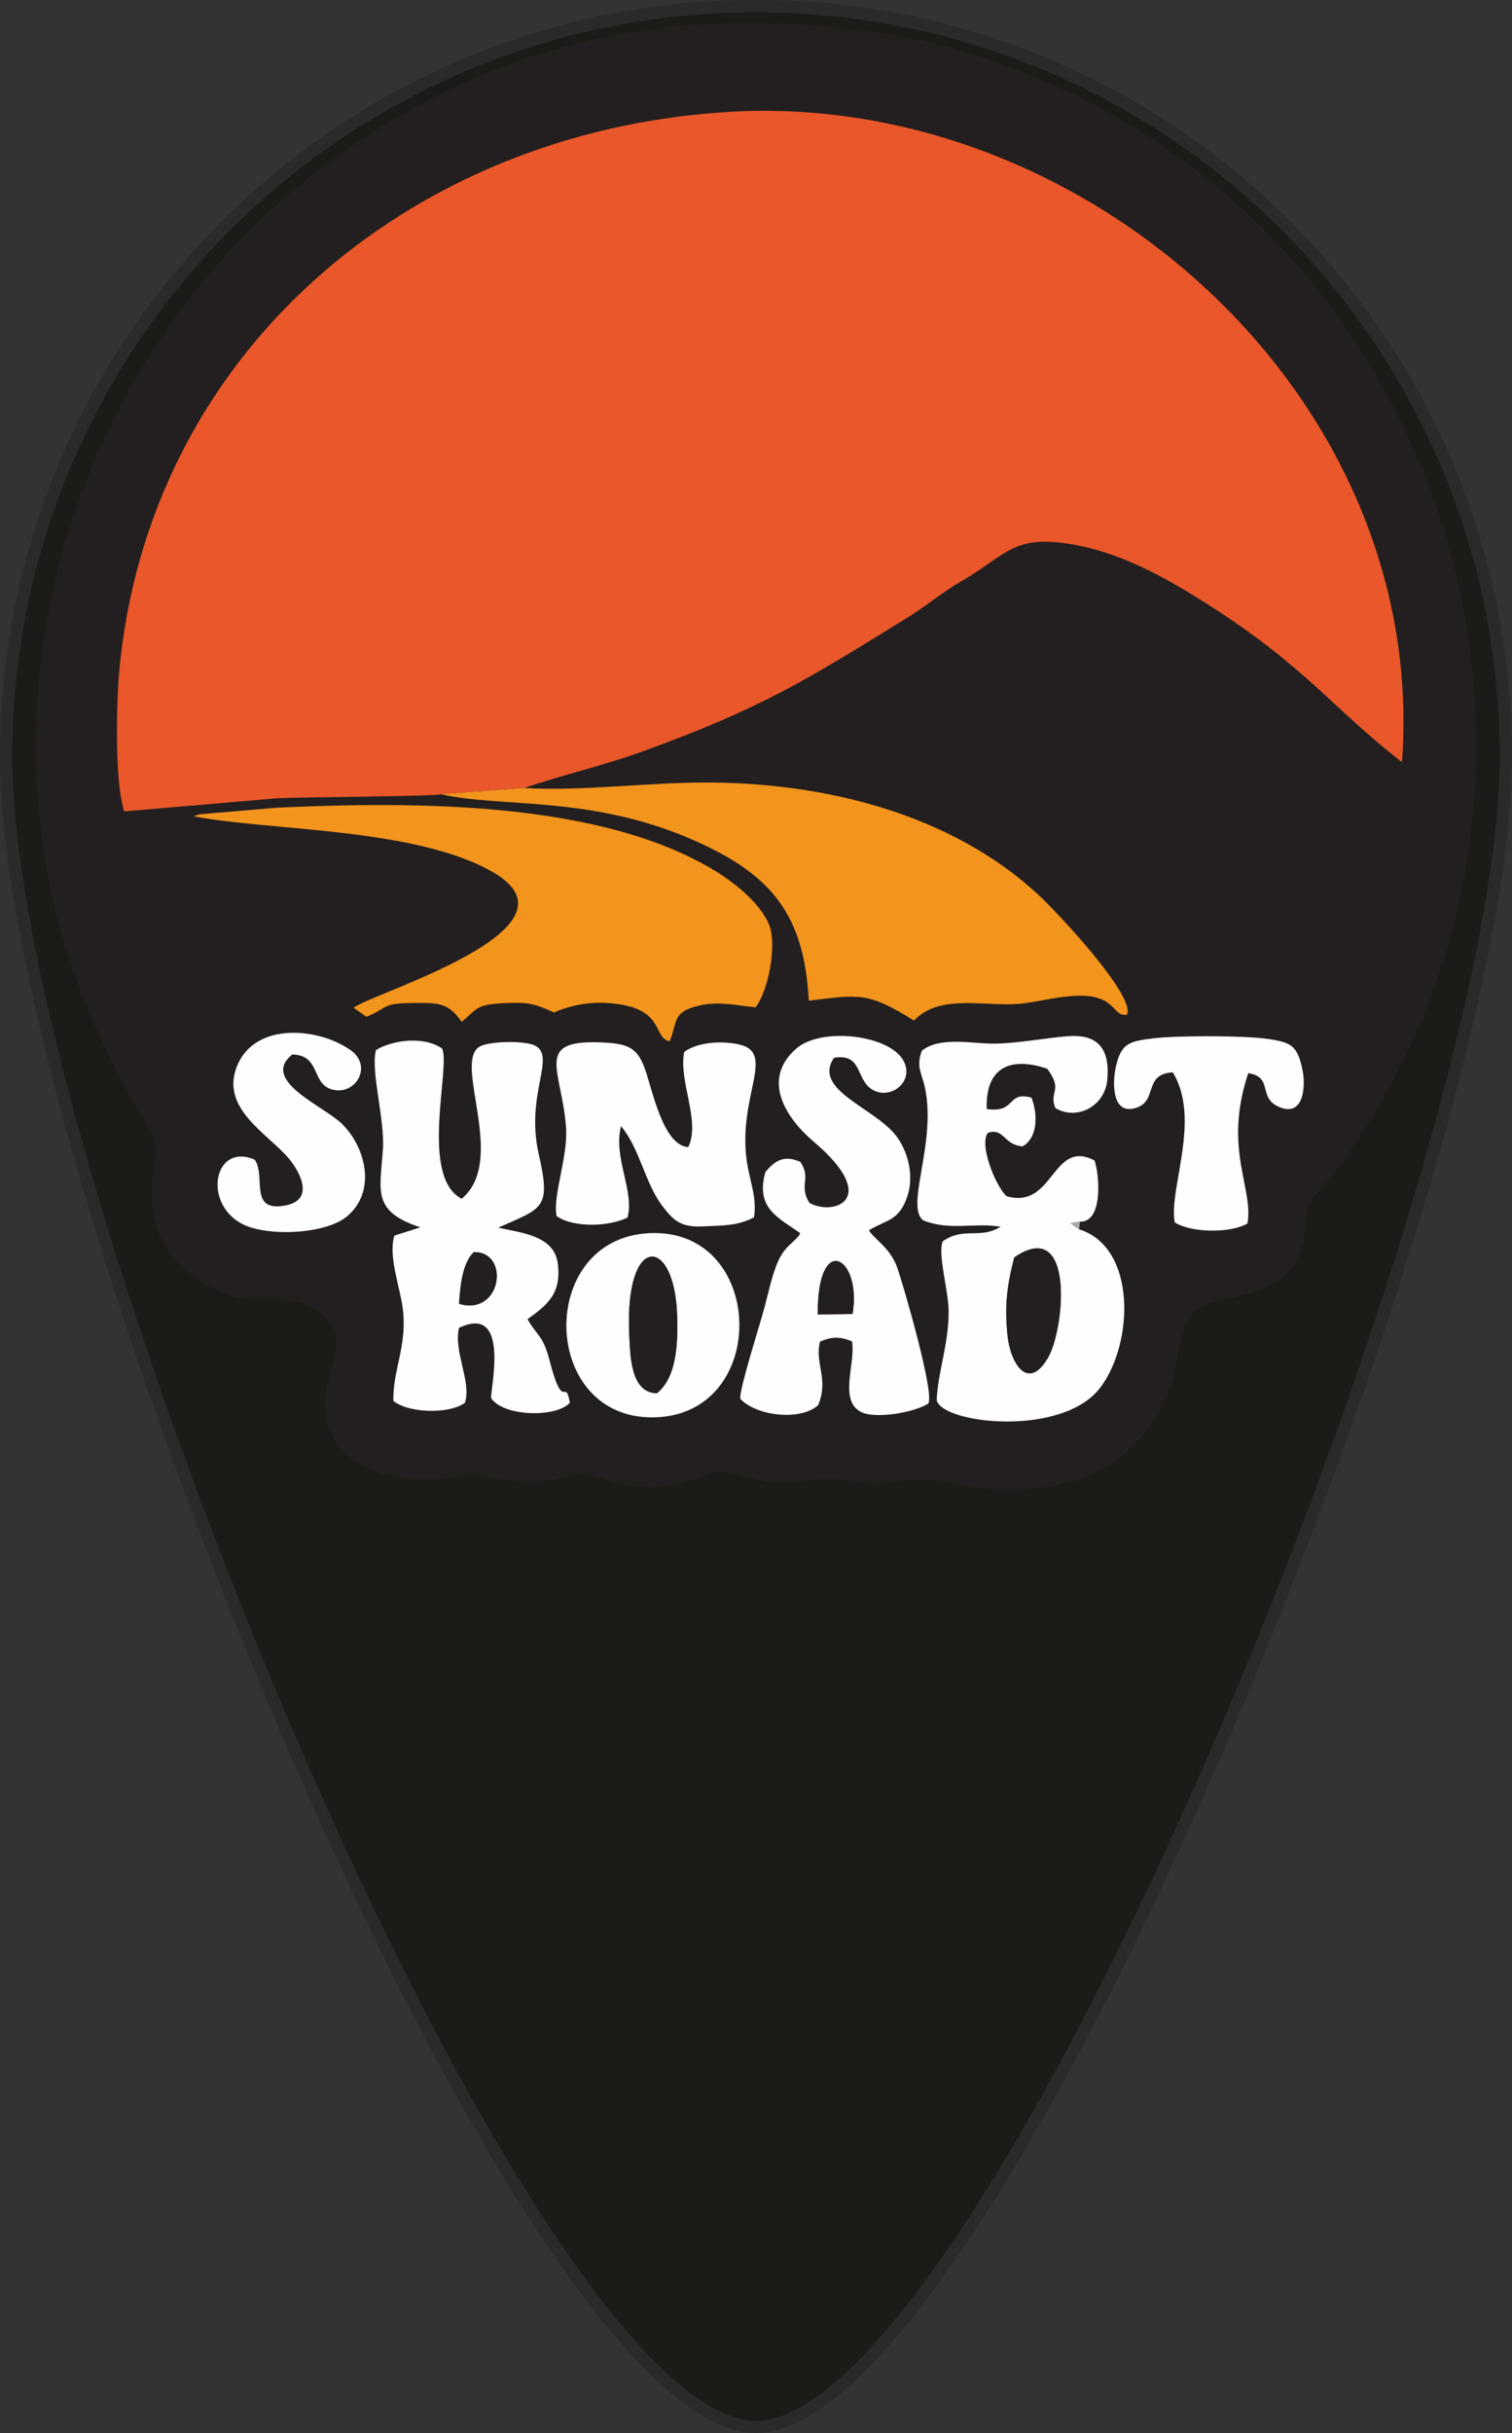 <?xml version="1.0" encoding="UTF-8"?>
<!DOCTYPE svg PUBLIC "-//W3C//DTD SVG 1.1//EN" "http://www.w3.org/Graphics/SVG/1.1/DTD/svg11.dtd">
<!-- Creator: CorelDRAW -->
<svg xmlns="http://www.w3.org/2000/svg" xml:space="preserve" width="24.546mm" height="39.471mm" version="1.1" style="shape-rendering:geometricPrecision; text-rendering:geometricPrecision; image-rendering:optimizeQuality; fill-rule:evenodd; clip-rule:evenodd"
viewBox="0 0 209.08 336.21"
 xmlns:xlink="http://www.w3.org/1999/xlink"
 xmlns:xodm="http://www.corel.com/coreldraw/odm/2003">
 <rect x="0" y="0" width="209.08" height="336.21" fill="#333333" stroke="none"/>
 <defs>
  <style type="text/css">
   <![CDATA[
    .str0 {stroke:#2B2A29;stroke-width:1.7;stroke-miterlimit:22.926}
    .fil4 {fill:#FEFEFE}
    .fil3 {fill:#F3941D}
    .fil2 {fill:#E9572A}
    .fil5 {fill:#AAA8A8}
    .fil1 {fill:#231F20}
    .fil0 {fill:#1C1B17}
   ]]>
  </style>
 </defs>
 <g id="Layer_x0020_1">
  <path class="fil0 str0" d="M104.54 0.85c57.27,0 103.69,46.42 103.69,103.69 0,57.27 -71.38,230.82 -103.69,230.82 -32.3,0 -103.69,-173.55 -103.69,-230.82 0,-57.27 46.42,-103.69 103.69,-103.69z"/>
  <g id="_1549211216368">
   <path class="fil1" d="M89.8 170.4c16,-0.75 16.78,24.63 1.11,25.44 -16.24,0.83 -16.94,-24.7 -1.11,-25.44zm-33.44 33.9l-3.64 -0.7c-3.51,-1.05 -6.48,-3.22 -7.42,-7.07 -1.25,-5.1 1.34,-7.56 1.21,-11.37 -0.11,-3.1 -4.26,-5.41 -7.05,-5.5 -4.7,-0.15 -6.43,0.43 -10.9,-2.14 -6.9,-3.97 -8.6,-9.99 -7.09,-17.29 0.7,-3.37 -1.74,-5.41 -3.23,-8.22 -3.1,-5.87 -5.41,-10.39 -7.7,-16.7 -14.26,-39.17 -0.55,-85.7 33.33,-111.62 22.63,-17.31 46.72,-23 74.83,-19.55 8.24,1.01 15.16,2.8 23.04,5.93 60.34,23.96 81.76,100.11 42.64,152.19 -3.43,4.56 -3.32,2.17 -4.04,8.32 -1.14,9.7 -11.6,7.85 -14.76,10.34 -3.02,2.38 -2.36,7.25 -3.69,10.72 -2.33,6.11 -7.06,11.21 -13.45,13.03 -10.17,2.9 -16.33,-0.27 -22.08,-0.21 -1.76,0.02 -3.24,0.67 -5.02,0.68 -2.02,0 -3.98,-0.63 -5.99,-0.75 -4.52,-0.26 -5.06,1.43 -11.04,-0.02 -6.91,-1.67 -3.87,-1.15 -9.83,0.51 -3.4,0.95 -7.57,0.67 -10.88,-0.44 -4.51,-1.51 -5.48,0.23 -10.03,0.33 -3.91,0.08 -6.94,-1.34 -10.67,-0.71 -1.98,0.34 -4.27,0.46 -6.54,0.24zm-21.15 -44.06c1.62,2.28 -0.94,7.36 4.33,6.31 3.87,-0.77 2.05,-4.4 0.52,-6.31 -2.82,-3.52 -9.96,-7.09 -7.16,-13.25 2.6,-5.72 11.04,-5.02 15.51,-1.93 3.12,2.15 0.9,6.1 -2.18,5.55 -3.34,-0.6 -1.72,-4.83 -5.83,-4.9 -4.5,3.59 4.4,7.11 6.9,9.6 3.35,3.33 4.76,9.42 0.63,12.8 -3.01,2.47 -11.14,2.79 -14.51,0.98 -5.43,-2.91 -3.83,-11.24 1.78,-8.86zm19.19 33.33c-0.07,-4.17 1.8,-7.36 1.37,-12.2 -0.28,-3.16 -2.13,-7.58 -1.23,-10.63l3.59 -1.14c-6.73,-2.23 -5.56,-4.99 -5.17,-10.81 0.28,-4.17 -1.74,-10.8 -0.95,-13.7 2.42,-1.43 6.67,-1.9 9.12,-0.21 1.27,2.38 -3.2,17.69 2.73,20.78 6.4,-5.31 -1.26,-18.88 2.5,-21.04 1.33,-0.76 6.22,-0.85 7.62,-0.15 3.04,1.51 -1.35,6.71 0.55,15.03 1.73,7.57 0.54,7.42 -5.61,10.14 3.04,0.7 7.71,1.05 8.23,4.89 0.58,4.26 -1.48,5.79 -4.18,7.77 1.5,2.52 2.13,2.18 3.08,5.79 1.91,7.31 2.09,2.08 2.79,5.73 -1.79,2.08 -9.09,1.98 -10.88,-0.59 -0.25,-0.76 2.85,-13.23 -4.46,-9.74 -0.78,3.36 1.79,7.54 0.81,10.36 -2.16,1.59 -7.84,1.44 -9.89,-0.28zm37.16 -26.98c-2.41,-3.19 -3.08,-7.89 -5.68,-10.98 -1.14,4.28 1.89,8.96 0.89,12.63 -2.52,1.25 -7.46,1.45 -9.8,-0.21 -0.57,-2.68 1.59,-8.25 1.31,-12.15 -0.58,-8.25 -4.78,-12.43 5.54,-11.81 3.13,0.19 4.38,0.84 5.37,3.65 1.04,2.95 2.51,10.55 5.98,10.78 1.75,-3.53 -1.36,-9.07 -0.56,-13.14 1.9,-1.45 5.44,-1.57 7.7,-1.03 4.99,1.21 -0.32,7.17 0.97,16.11 0.39,2.71 1.42,4.99 1,7.75 -2.2,1.17 -4.17,1.12 -6.79,1.25 -3.17,0.16 -4.19,-0.56 -5.92,-2.86zm20.38 -0.35c3.52,1.89 9.84,-0.63 0.62,-8.44 -3.85,-3.26 -7.34,-8.57 -2.47,-12.87 3.45,-3.04 12.8,-1.94 14.81,1.58 1.67,2.93 -1.77,5.62 -4.31,4.04 -2.28,-1.41 -1.3,-5.03 -5.25,-4.37 -3.1,4.57 5.95,6.94 8.81,11.08 1.55,2.25 2.21,5.4 1.34,8.03 -1.16,3.51 -2.99,3.26 -5.31,4.72 0.51,1.05 2.82,2.34 3.81,4.92 0.78,2.02 5.36,17.84 4.37,19.04 -1.87,1.2 -7.31,2.19 -9.33,1.13 -3.07,-1.61 -0.65,-6.84 -1.21,-9.73 -1.61,-0.7 -2.79,-0.67 -4.42,0.03 -0.76,3.06 1.26,5.07 -0.25,8.78 -2.48,2.24 -8.63,1.48 -10.79,-0.9 0.03,-1.83 2.69,-10.07 3.36,-12.59 0.55,-2.05 1.06,-4.58 1.93,-6.49 1,-2.19 2.54,-2.71 3.02,-3.78 -2.99,-2.15 -6.22,-3.39 -4.83,-8.44 1.43,-1.75 2.7,-2.33 4.84,-1.42 1.58,2.37 -0.29,3.21 1.27,5.69zm37.39 2.59l-0.1 1.07c7.99,2.51 7.53,15.85 2.88,21.9 -5.26,6.84 -21.74,4.98 -22.59,1.73 0.12,-3.78 1.62,-7.59 1.65,-12.15 0.02,-2.95 -1.55,-7.98 -0.82,-9.83 2.97,-2.06 5.08,-0.23 8.01,-2.01 -3.7,-0.62 -6.86,0.6 -10.68,-0.87 -2.56,-1.86 1.73,-10.48 0.28,-18.02 -0.45,-2.33 -1.37,-3.1 -0.49,-5.44 2.55,-2.05 7.13,-0.9 10.26,-0.98 3.47,-0.09 6.53,-0.75 9.93,-1.02 4.23,-0.34 5.84,1.84 5.44,6.07 -0.35,3.63 -4.22,5.62 -7.17,3.86 -0.95,-2.35 1.15,-2.37 -1.13,-5.44 -5.11,-1.72 -8.57,-0.19 -8.36,5.57 4.12,0.61 2.74,-2.54 6.18,-1.57 0.83,2.08 0.99,5.43 -1.21,6.73 -2.67,-0.2 -2.56,-2.62 -4.81,-1.87 -1.26,1.58 1.02,7.31 2.57,8.75 6.57,1.91 6.27,-8 12.17,-4.93 0.67,1.83 1.26,8.56 -2.03,8.46zm12.85 -20.64c-4.07,0.25 -2.08,3.83 -4.94,4.86 -3.45,1.23 -3.4,-3.27 -2.98,-5.36 0.72,-3.61 1.97,-3.79 5.26,-4.2 3.27,-0.41 12.52,-0.39 15.72,0.07 3.33,0.48 4.16,0.91 4.87,4.24 0.47,2.22 0.24,6.6 -3.16,5.2 -3.12,-1.29 -0.76,-4.15 -4.33,-4.7 -3.51,10.5 0.77,15.86 -0.11,20.78 -2.38,1.37 -7.77,1.31 -10.05,-0.15 -0.91,-4.49 3.71,-14.24 -0.27,-20.73zm-135.34 -35.38c0.13,-0.06 0.11,-0.12 0.89,-0.29l10.76 -0.91c18.55,-0.83 44.67,-1.01 60.65,8.89 2.64,1.63 5.92,4.32 7.18,7.19 1.21,2.77 -0.07,9.31 -1.84,11.52 -2.33,-0.23 -5.1,-0.85 -7.6,-0.29 -4.04,0.92 -3.12,2.22 -4.27,4.98 -2.24,-0.45 -0.81,-4.06 -6.64,-5.06 -3.31,-0.57 -6.39,-0.2 -9.36,1.08 -3.04,-1.42 -3.97,-1.43 -7.36,-1.26 -3.33,0.17 -3.34,0.81 -5.4,2.56 -1.88,-2.77 -3.44,-2.64 -6.63,-2.61 -4.46,0.03 -3.22,0.49 -6.53,1.91l-1.79 -1.25c2.54,-2.04 33.04,-10.99 19.12,-18.83 -10.8,-6.09 -30.82,-5.61 -41.17,-7.62zm45.62 -3.91c7.47,0.46 16.92,-0.73 24.72,-0.76 16.46,-0.07 34.3,4.17 46.6,15.7 2.63,2.47 13.2,13.75 12.07,16.36 -1.93,0.46 -1.47,-2.62 -6.51,-2.6 -2.63,0.01 -5.1,0.7 -7.7,1.05 -4.96,0.67 -11.58,-1.54 -15.25,2.39 -6.42,-3.99 -7.53,-3.61 -14.55,-2.75 -0.63,-11.79 -5.03,-17.4 -15.93,-22.18 -14.29,-6.26 -26.58,-4.42 -34.97,-6.36 -0.79,0.29 -19.55,0.37 -22.62,0.55l-21.14 1.81c-1.35,-3.71 -1.11,-14.91 -0.73,-19.09 3.9,-43.87 39.78,-74.9 84.33,-77.57 49.31,-2.96 96.81,39.28 93.08,89.86 -9.54,-7.36 -13.28,-13.21 -27.09,-21.95 -5.42,-3.43 -11.35,-6.76 -17.73,-8 -9.08,-1.76 -9.7,1.32 -16.25,5.02 -2.19,1.24 -4.71,3.33 -7.01,4.76 -14.24,8.81 -20.41,12.71 -37,18.71 -5.44,1.97 -11.01,3.22 -16.33,5.04z"/>
   <path class="fil2" d="M60.94 109.74l11.52 -0.84c5.31,-1.82 10.89,-3.07 16.33,-5.04 16.59,-6.01 22.76,-9.9 37,-18.71 2.3,-1.43 4.82,-3.52 7.01,-4.76 6.56,-3.71 7.17,-6.78 16.25,-5.02 6.38,1.24 12.3,4.56 17.73,8 13.81,8.74 17.55,14.59 27.09,21.95 3.73,-50.58 -43.77,-92.82 -93.08,-89.86 -44.55,2.67 -80.44,33.7 -84.33,77.57 -0.37,4.18 -0.61,15.38 0.73,19.09l21.14 -1.81c3.07,-0.18 21.83,-0.25 22.62,-0.55z"/>
   <path class="fil3" d="M72.46 108.9l-11.52 0.84c8.38,1.93 20.68,0.09 34.97,6.36 10.9,4.78 15.3,10.4 15.93,22.18 7.02,-0.85 8.13,-1.24 14.55,2.75 3.67,-3.93 10.29,-1.72 15.25,-2.39 2.59,-0.35 5.07,-1.04 7.7,-1.05 5.04,-0.03 4.58,3.06 6.51,2.6 1.14,-2.6 -9.44,-13.89 -12.07,-16.36 -12.3,-11.53 -30.14,-15.77 -46.6,-15.7 -7.8,0.03 -17.25,1.23 -24.72,0.76z"/>
   <path class="fil3" d="M26.84 112.81c10.35,2.01 30.37,1.52 41.17,7.62 13.92,7.85 -16.58,16.79 -19.12,18.83l1.79 1.25c3.31,-1.42 2.07,-1.87 6.53,-1.91 3.19,-0.02 4.75,-0.15 6.63,2.61 2.06,-1.75 2.07,-2.39 5.4,-2.56 3.38,-0.17 4.32,-0.16 7.36,1.26 2.97,-1.28 6.05,-1.65 9.36,-1.08 5.83,1 4.4,4.61 6.64,5.06 1.16,-2.76 0.24,-4.07 4.27,-4.98 2.5,-0.57 5.27,0.06 7.6,0.29 1.77,-2.21 3.05,-8.75 1.84,-11.52 -1.25,-2.87 -4.54,-5.55 -7.18,-7.19 -15.98,-9.91 -42.1,-9.72 -60.65,-8.89l-10.76 0.91c-0.78,0.17 -0.76,0.23 -0.89,0.29z"/>
   <path class="fil4" d="M140.26 173.75c8.37,-5.72 7,9.83 4.65,13.87 -2.77,4.75 -5.19,0.72 -5.58,-3.01 -0.43,-4.04 -0.11,-6.9 0.93,-10.86zm8.97 -3.86l-1.19 -0.86 1.28 -0.21c3.29,0.11 2.7,-6.62 2.03,-8.46 -5.9,-3.07 -5.6,6.85 -12.17,4.93 -1.55,-1.45 -3.83,-7.17 -2.57,-8.75 2.25,-0.74 2.13,1.67 4.81,1.87 2.2,-1.3 2.04,-4.64 1.21,-6.73 -3.44,-0.97 -2.06,2.18 -6.18,1.57 -0.21,-5.76 3.26,-7.29 8.36,-5.57 2.28,3.07 0.17,3.09 1.13,5.44 2.95,1.76 6.82,-0.23 7.17,-3.86 0.41,-4.23 -1.21,-6.41 -5.44,-6.07 -3.4,0.27 -6.46,0.93 -9.93,1.02 -3.13,0.08 -7.71,-1.07 -10.26,0.98 -0.88,2.33 0.05,3.11 0.49,5.44 1.45,7.55 -2.84,16.17 -0.28,18.02 3.82,1.47 6.97,0.25 10.68,0.87 -2.93,1.78 -5.05,-0.05 -8.01,2.01 -0.73,1.86 0.84,6.89 0.82,9.83 -0.03,4.56 -1.53,8.37 -1.65,12.15 0.84,3.25 17.33,5.11 22.59,-1.73 4.65,-6.05 5.11,-19.4 -2.88,-21.9z"/>
   <path class="fil4" d="M63.48 180.16c0.16,-2.3 0.41,-5.55 2.03,-7.14 5.08,-0.08 3.86,8.91 -2.03,7.14zm0.37 -14.5c-5.93,-3.09 -1.46,-18.4 -2.73,-20.78 -2.45,-1.7 -6.7,-1.23 -9.12,0.21 -0.79,2.9 1.23,9.53 0.95,13.7 -0.39,5.82 -1.55,8.58 5.17,10.81l-3.59 1.14c-0.9,3.05 0.95,7.46 1.23,10.63 0.43,4.84 -1.44,8.03 -1.37,12.2 2.05,1.72 7.73,1.87 9.89,0.28 0.98,-2.82 -1.58,-7 -0.81,-10.36 7.3,-3.48 4.2,8.98 4.46,9.74 1.79,2.57 9.09,2.67 10.88,0.59 -0.7,-3.65 -0.88,1.58 -2.79,-5.73 -0.94,-3.6 -1.58,-3.27 -3.08,-5.79 2.7,-1.97 4.76,-3.5 4.18,-7.77 -0.52,-3.84 -5.19,-4.19 -8.23,-4.89 6.15,-2.73 7.34,-2.57 5.61,-10.14 -1.9,-8.33 2.49,-13.52 -0.55,-15.03 -1.4,-0.7 -6.29,-0.61 -7.62,0.15 -3.76,2.16 3.9,15.73 -2.5,21.04z"/>
   <path class="fil4" d="M113.08 181.63c-0.06,-11.62 6.14,-7.87 4.81,-0.06l-4.81 0.06zm-1.14 -15.39c-1.55,-2.48 0.31,-3.32 -1.27,-5.69 -2.14,-0.92 -3.41,-0.33 -4.84,1.42 -1.39,5.05 1.84,6.29 4.83,8.44 -0.48,1.07 -2.02,1.58 -3.02,3.78 -0.87,1.91 -1.38,4.44 -1.93,6.49 -0.67,2.52 -3.34,10.76 -3.36,12.59 2.16,2.39 8.31,3.14 10.79,0.9 1.51,-3.7 -0.52,-5.72 0.25,-8.78 1.63,-0.7 2.8,-0.73 4.42,-0.03 0.56,2.89 -1.86,8.12 1.21,9.73 2.02,1.06 7.46,0.07 9.33,-1.13 0.99,-1.2 -3.6,-17.02 -4.37,-19.04 -0.99,-2.58 -3.3,-3.86 -3.81,-4.92 2.33,-1.46 4.15,-1.21 5.31,-4.72 0.87,-2.63 0.21,-5.78 -1.34,-8.03 -2.85,-4.13 -11.91,-6.5 -8.81,-11.08 3.95,-0.66 2.97,2.96 5.25,4.37 2.54,1.58 5.99,-1.11 4.31,-4.04 -2.01,-3.52 -11.37,-4.62 -14.81,-1.58 -4.87,4.3 -1.38,9.6 2.47,12.87 9.22,7.81 2.9,10.32 -0.62,8.44z"/>
   <path class="fil4" d="M94.61 145.37c-0.8,4.06 2.31,9.6 0.56,13.14 -3.47,-0.22 -4.94,-7.83 -5.98,-10.78 -0.99,-2.81 -2.24,-3.46 -5.37,-3.65 -10.31,-0.62 -6.11,3.56 -5.54,11.81 0.27,3.9 -1.89,9.47 -1.31,12.15 2.34,1.66 7.28,1.46 9.8,0.21 1,-3.67 -2.03,-8.35 -0.89,-12.63 2.6,3.09 3.27,7.79 5.68,10.98 1.74,2.3 2.75,3.03 5.92,2.86 2.62,-0.13 4.6,-0.08 6.79,-1.25 0.42,-2.76 -0.61,-5.04 -1,-7.75 -1.28,-8.94 4.03,-14.9 -0.97,-16.11 -2.27,-0.55 -5.81,-0.42 -7.7,1.03z"/>
   <path class="fil4" d="M90.85 192.52c-3.68,-0.01 -3.71,-5.31 -3.84,-8.21 -0.63,-14.02 6.36,-13.59 6.63,-2.31 0.08,3.44 0.01,8.22 -2.79,10.53zm-1.05 -22.12c-15.83,0.74 -15.13,26.27 1.11,25.44 15.66,-0.8 14.89,-26.19 -1.11,-25.44z"/>
   <path class="fil4" d="M162.18 148.19c3.98,6.49 -0.64,16.24 0.27,20.73 2.28,1.45 7.67,1.52 10.05,0.15 0.88,-4.92 -3.39,-10.28 0.11,-20.78 3.57,0.56 1.21,3.42 4.33,4.7 3.4,1.4 3.63,-2.98 3.16,-5.2 -0.71,-3.33 -1.54,-3.76 -4.87,-4.24 -3.2,-0.46 -12.44,-0.47 -15.72,-0.07 -3.29,0.41 -4.54,0.59 -5.26,4.2 -0.42,2.09 -0.47,6.59 2.98,5.36 2.87,-1.03 0.87,-4.61 4.94,-4.86z"/>
   <path class="fil4" d="M35.21 160.24c-5.61,-2.38 -7.21,5.95 -1.78,8.86 3.38,1.81 11.51,1.49 14.51,-0.98 4.12,-3.38 2.72,-9.48 -0.63,-12.8 -2.5,-2.48 -11.4,-6 -6.9,-9.6 4.11,0.07 2.49,4.31 5.83,4.9 3.08,0.55 5.3,-3.4 2.18,-5.55 -4.47,-3.09 -12.91,-3.79 -15.51,1.93 -2.8,6.16 4.33,9.72 7.16,13.25 1.53,1.91 3.34,5.53 -0.52,6.31 -5.27,1.05 -2.71,-4.03 -4.33,-6.31z"/>
   <path class="fil1" d="M140.26 173.75c-1.04,3.96 -1.36,6.81 -0.93,10.86 0.4,3.73 2.82,7.76 5.58,3.01 2.35,-4.03 3.72,-19.59 -4.65,-13.87z"/>
   <path class="fil1" d="M90.85 192.52c2.8,-2.3 2.87,-7.08 2.79,-10.53 -0.27,-11.28 -7.26,-11.71 -6.63,2.31 0.13,2.91 0.16,8.2 3.84,8.21z"/>
   <path class="fil1" d="M113.08 181.63l4.81 -0.06c1.32,-7.81 -4.88,-11.56 -4.81,0.06z"/>
   <path class="fil1" d="M63.48 180.16c5.89,1.76 7.11,-7.22 2.03,-7.14 -1.62,1.6 -1.87,4.84 -2.03,7.14z"/>
   <polygon class="fil5" points="149.23,169.89 149.33,168.83 148.05,169.04 "/>
  </g>
 </g>
</svg>
